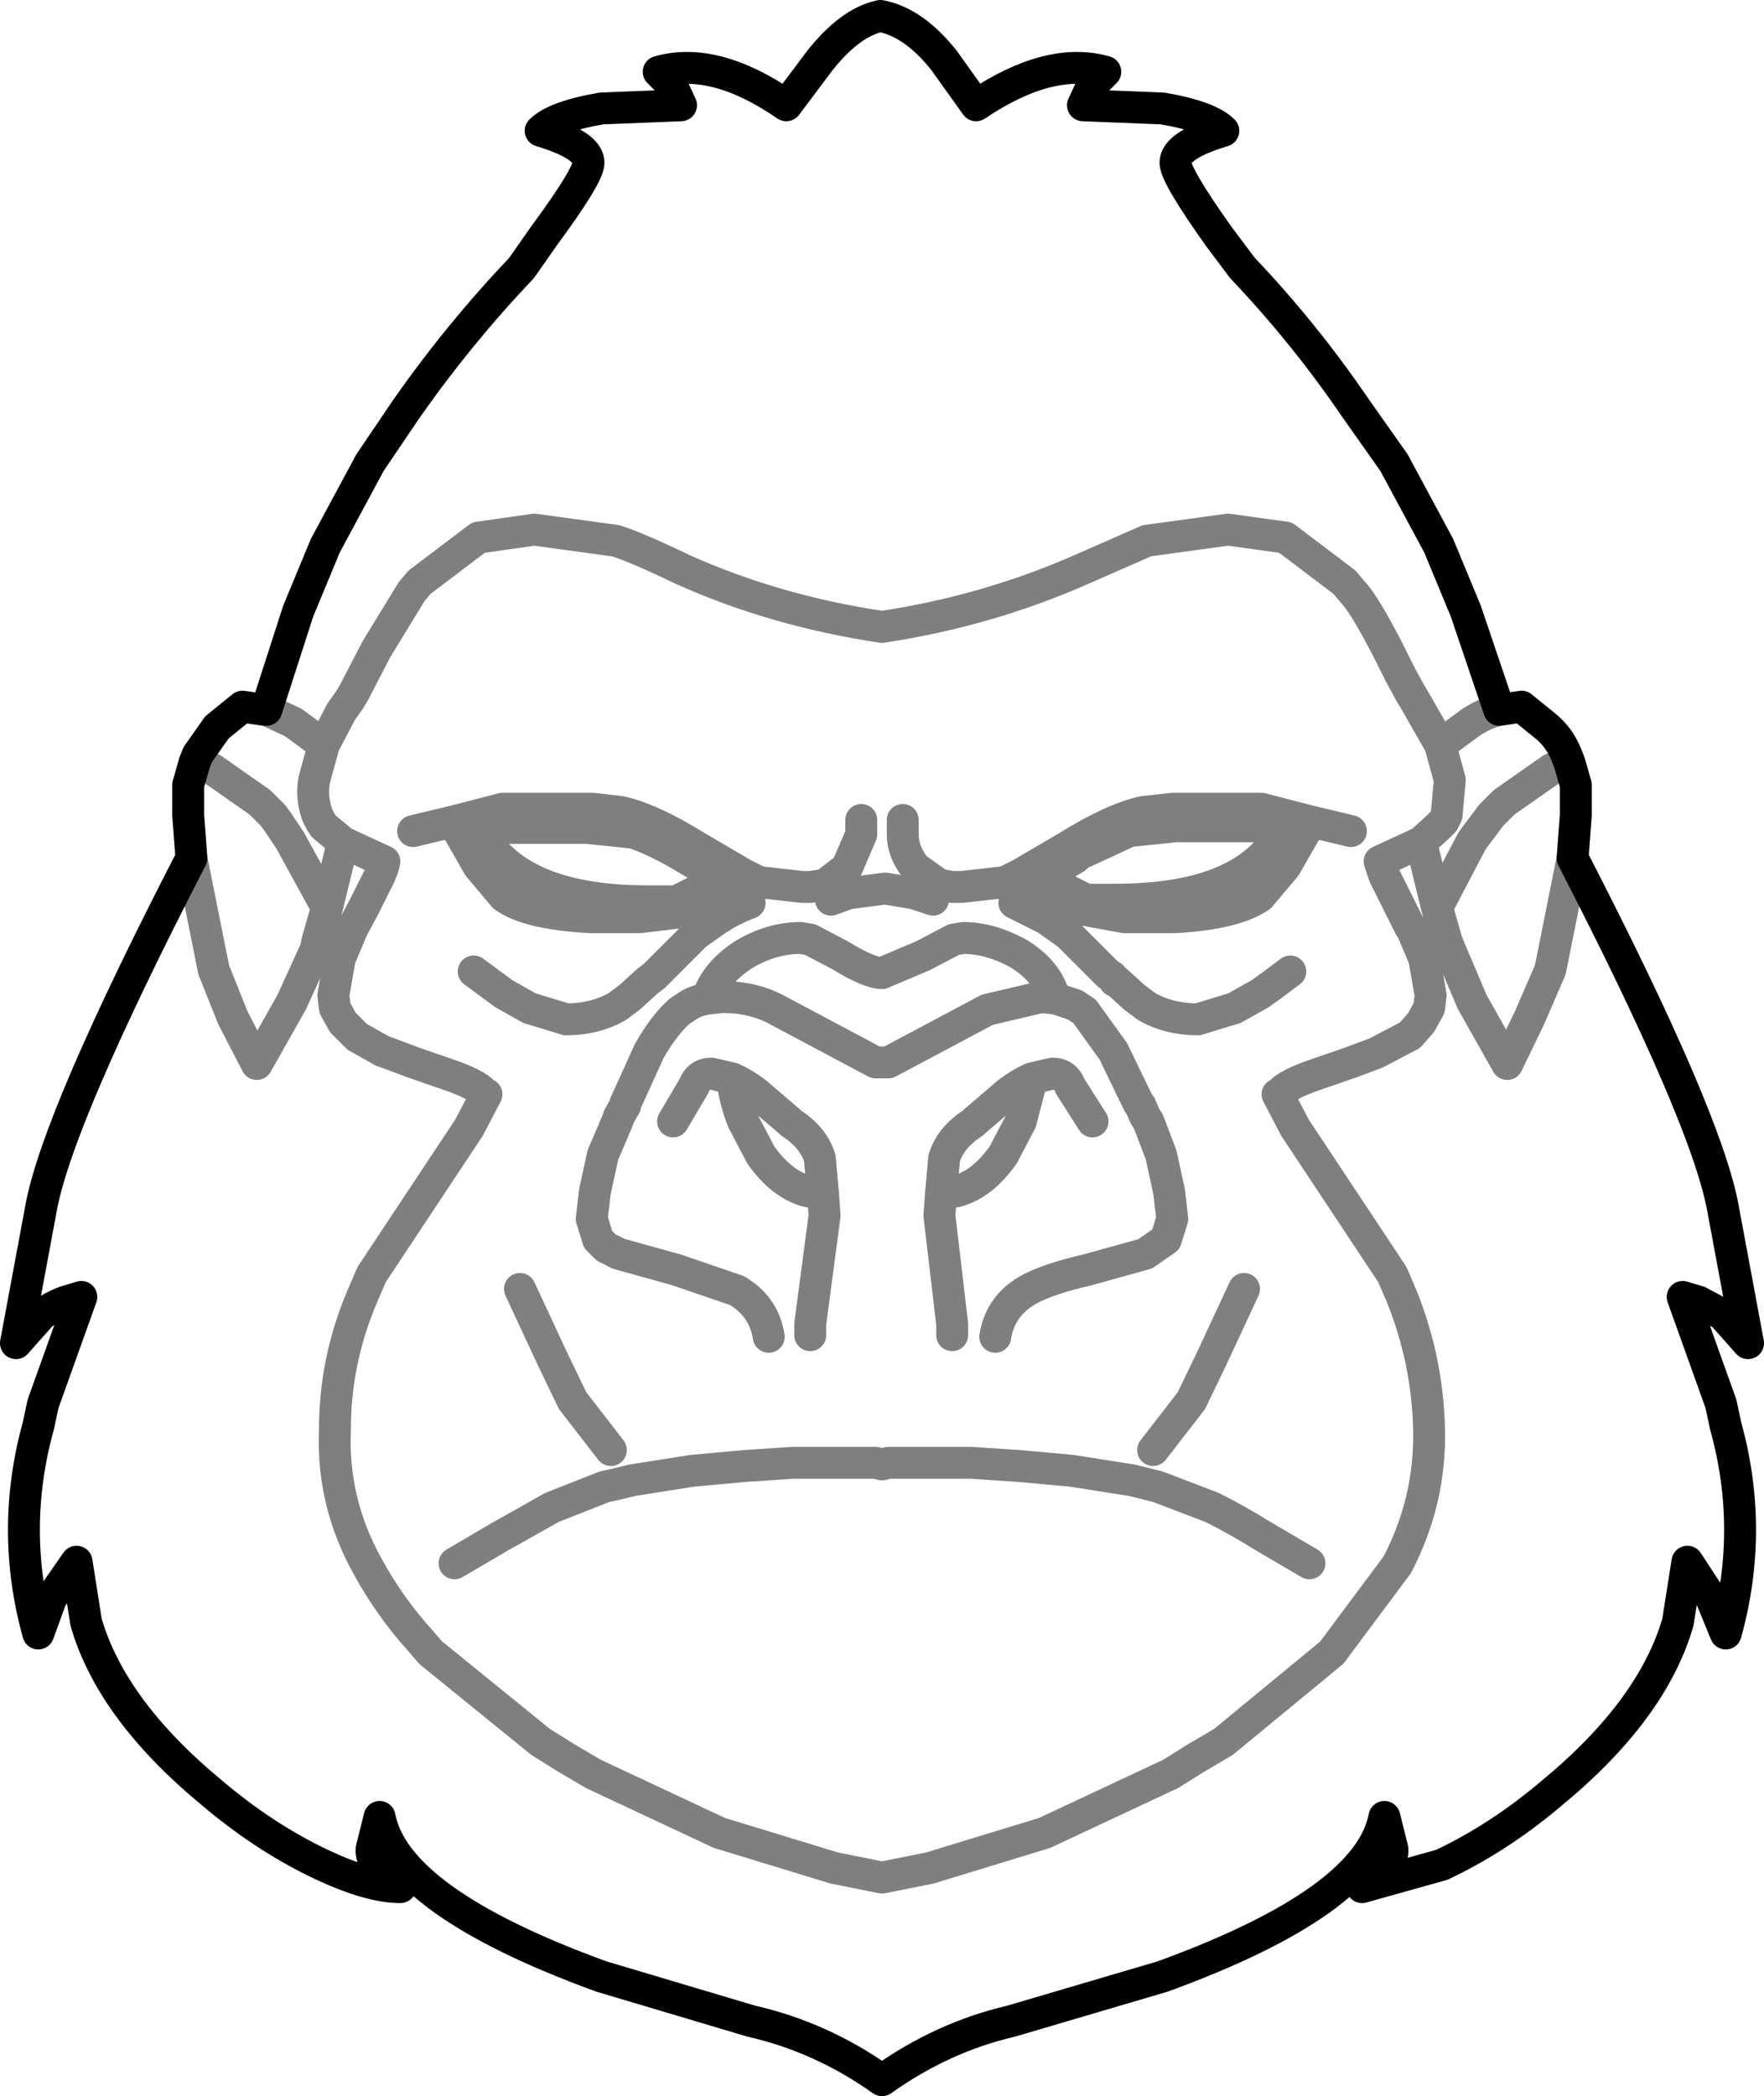 <?xml version="1.0" encoding="UTF-8" standalone="no"?>
<svg xmlns:xlink="http://www.w3.org/1999/xlink" height="65.7px" width="55.3px" xmlns="http://www.w3.org/2000/svg">
  <g transform="matrix(1.0, 0.0, 0.0, 1.0, -372.25, -158.8)">
    <path d="M419.25 181.05 L418.2 177.95 417.35 175.9 415.95 173.3 414.75 171.6 Q413.15 169.25 411.2 167.2 L410.45 166.2 Q409.1 164.3 409.1 163.9 409.1 163.35 410.6 162.9 410.15 162.45 408.7 162.2 L406.2 162.1 406.5 161.45 406.9 161.05 Q405.15 160.55 402.85 162.1 L401.85 160.7 Q400.9 159.5 399.85 159.3 398.9 159.5 397.95 160.7 L396.9 162.1 Q394.65 160.55 392.9 161.05 L393.3 161.45 393.6 162.1 391.1 162.2 Q389.65 162.45 389.2 162.9 390.7 163.35 390.7 163.9 390.7 164.3 389.3 166.2 L388.6 167.2 Q386.65 169.25 385.0 171.6 L383.85 173.3 382.45 175.9 381.6 177.95 380.6 181.05 M419.25 181.05 L419.95 180.95 420.75 181.6 Q421.15 181.95 421.35 182.45 L421.45 182.7 421.65 183.4 421.65 184.35 421.55 185.7 Q425.7 193.75 426.25 196.6 L427.05 200.9 426.25 200.0 425.5 199.6 425.0 199.45 426.2 202.8 426.35 203.5 Q427.25 206.75 426.35 210.0 L425.9 208.9 425.15 207.75 424.85 209.65 Q424.05 212.4 420.9 215.0 419.25 216.4 417.45 217.25 L414.95 217.95 Q415.95 217.3 415.9 216.75 L415.65 215.75 Q415.15 218.4 408.7 220.75 L403.95 222.15 Q401.8 222.65 399.9 224.0 398.0 222.65 395.8 222.15 L391.1 220.75 Q384.65 218.4 384.15 215.75 L383.9 216.75 Q383.85 217.3 384.8 217.95 383.85 217.95 382.35 217.25 380.55 216.4 378.9 215.0 375.75 212.4 374.95 209.65 L374.65 207.75 373.85 208.9 373.45 210.0 Q372.55 206.75 373.45 203.5 L373.6 202.8 374.8 199.45 374.3 199.6 Q373.9 199.75 373.55 200.0 L372.75 200.9 373.55 196.6 Q374.1 193.75 378.25 185.7 L378.15 184.35 378.15 183.4 378.35 182.7 378.45 182.45 379.05 181.6 379.85 180.95 380.55 181.05 380.6 181.05" fill="none" stroke="#000000" stroke-linecap="round" stroke-linejoin="round" stroke-width="1.0"/>
    <path d="M408.4 204.25 L409.6 202.7 410.25 201.35 411.25 199.2 M391.4 204.25 L390.2 202.7 389.55 201.35 388.55 199.2" fill="none" stroke="#000000" stroke-linecap="round" stroke-linejoin="round" stroke-opacity="0.498" stroke-width="1.0"/>
    <path d="M380.6 181.05 L381.45 181.45 382.4 182.15 382.95 181.1 383.2 180.75 383.35 180.5 384.05 179.15 385.15 177.35 385.4 177.05 387.25 175.65 389.0 175.4 391.55 175.75 Q392.2 175.95 393.65 176.65 396.55 177.95 399.9 178.45 403.2 177.95 406.15 176.65 L408.2 175.75 410.75 175.4 412.55 175.65 414.4 177.05 414.65 177.35 Q415.0 177.7 415.75 179.15 L416.15 179.95 416.45 180.5 416.6 180.75 416.8 181.1 417.4 182.15 418.35 181.45 Q418.8 181.15 419.25 181.05 M378.35 182.7 L378.9 182.9 380.4 183.95 380.8 184.35 380.95 184.55 381.35 185.15 382.5 187.25 383.0 185.2 382.4 184.7 382.3 184.55 382.2 184.35 Q382.0 183.8 382.1 183.25 L382.4 182.15 M421.55 185.7 L420.85 189.2 420.2 190.7 419.5 192.15 418.4 190.2 417.7 188.55 417.6 188.3 417.3 187.25 416.8 185.2 415.5 185.8 415.65 186.25 416.15 187.25 416.45 187.85 416.5 187.9 416.9 188.85 417.1 190.0 417.05 190.4 416.8 190.85 416.45 191.25 416.35 191.3 415.4 191.8 414.6 192.1 413.3 192.55 Q412.5 192.85 412.35 193.1 L412.3 193.1 412.85 194.15 415.9 198.75 416.2 199.45 Q417.0 201.45 417.05 203.6 417.1 205.85 416.05 207.85 L414.0 210.6 410.6 213.4 409.75 213.9 408.95 214.4 405.0 216.25 401.4 217.35 399.9 217.65 398.4 217.35 394.8 216.25 390.85 214.4 390.0 213.9 389.2 213.4 385.75 210.6 385.45 210.25 Q384.45 209.15 383.75 207.85 382.65 205.85 382.75 203.6 382.75 201.45 383.6 199.45 L383.9 198.75 386.95 194.15 387.5 193.1 387.45 193.1 Q387.3 192.85 386.5 192.55 L385.2 192.1 384.4 191.8 384.25 191.75 383.45 191.3 383.0 190.85 382.75 190.4 382.7 190.0 382.9 188.85 383.3 187.9 383.65 187.25 384.15 186.25 384.25 186.0 384.3 185.8 383.0 185.2 M378.25 185.7 L378.95 189.2 379.55 190.7 380.3 192.15 381.4 190.2 382.15 188.55 382.2 188.3 382.5 187.25 M400.55 184.5 L400.55 184.95 Q400.55 185.5 400.95 186.0 L401.65 186.5 401.8 186.55 402.1 186.6 402.4 186.6 403.75 186.45 404.25 186.2 405.7 185.35 Q407.15 184.45 408.1 184.25 L409.0 184.15 409.95 184.15 411.8 184.15 413.15 184.5 413.35 184.55 414.6 184.85 M399.25 184.5 L399.25 184.95 398.8 186.0 398.15 186.5 398.0 186.55 397.65 186.6 397.4 186.6 396.05 186.45 395.55 186.2 395.1 186.6 395.05 186.6 394.45 187.1 394.2 187.2 393.55 187.4 392.3 187.55 392.25 187.55 391.45 187.55 391.25 187.55 390.8 187.55 Q388.8 187.45 388.05 186.9 L387.25 185.95 386.45 184.55 385.2 184.85 M395.55 186.2 L394.1 185.35 Q392.65 184.45 391.7 184.25 L390.85 184.15 390.8 184.15 389.85 184.15 388.0 184.15 386.65 184.5 386.45 184.55 M392.1 184.9 L390.65 184.75 387.25 184.75 Q388.4 187.05 392.55 187.05 L393.45 187.05 394.85 186.35 393.5 185.55 Q392.7 185.1 392.1 184.9 M395.75 187.1 Q395.35 187.25 395.0 187.45 L394.9 187.5 394.85 187.55 394.75 187.6 394.05 188.1 392.8 189.35 392.75 189.4 392.55 189.55 392.0 190.05 391.6 190.35 Q390.9 190.75 390.0 190.75 L388.85 190.4 388.05 189.95 387.1 189.25 M396.35 200.7 Q396.2 199.75 395.35 199.25 L393.45 198.6 391.65 198.1 391.25 197.9 391.0 197.65 390.8 197.0 390.9 196.15 391.15 195.0 391.6 193.95 391.65 193.8 391.85 193.45 391.85 193.4 392.6 191.75 Q393.05 190.95 393.55 190.5 L393.7 190.4 393.85 190.3 Q394.1 190.15 394.45 190.1 L394.5 189.9 Q394.8 189.2 395.6 188.7 396.45 188.2 397.35 188.2 L397.65 188.25 398.6 188.75 Q399.5 189.3 399.9 189.3 L401.2 188.75 402.15 188.25 402.45 188.2 Q403.3 188.2 404.2 188.7 405.0 189.2 405.25 189.9 L405.35 190.1 405.95 190.3 406.1 190.4 406.25 190.5 407.15 191.75 407.95 193.4 408.0 193.45 408.15 193.8 408.25 193.95 408.65 195.0 408.9 196.15 409.0 197.0 408.8 197.65 408.15 198.1 406.35 198.6 Q405.05 198.9 404.45 199.25 403.6 199.75 403.45 200.7 M397.65 200.65 L397.65 200.3 398.1 196.9 398.05 196.2 Q396.95 196.2 396.1 195.0 L395.55 193.95 Q395.3 193.35 395.2 192.6 L394.55 192.45 Q394.15 192.45 394.0 192.85 L393.35 193.95 M404.25 186.2 L404.7 186.6 405.35 187.1 405.6 187.2 407.5 187.55 408.35 187.55 408.55 187.55 409.05 187.55 Q410.95 187.45 411.75 186.9 L412.55 185.95 413.35 184.55 M398.3 187.0 L398.85 186.8 400.0 186.65 400.9 186.8 401.5 187.0 M405.35 190.1 L404.9 190.05 403.2 190.45 400.1 192.1 399.7 192.1 396.6 190.45 Q395.85 190.05 394.9 190.05 L394.45 190.1 M398.05 196.2 L397.95 195.1 Q397.75 194.45 397.05 194.0 L397.0 193.95 395.95 193.05 Q395.55 192.75 395.2 192.6 M402.8 193.95 L402.75 194.0 Q402.05 194.45 401.85 195.1 L401.75 196.2 Q402.85 196.2 403.7 195.0 L404.25 193.95 404.6 192.6 Q404.25 192.75 403.85 193.05 L402.8 193.95 M401.75 196.2 L401.7 196.9 402.1 200.3 402.1 200.65 M417.4 182.15 L417.7 183.25 417.6 184.35 417.5 184.55 417.35 184.7 416.8 185.2 M417.3 187.25 L418.4 185.15 418.85 184.55 419.0 184.35 419.4 183.95 420.9 182.9 M409.1 184.7 L412.5 184.7 Q411.4 187.0 407.2 187.0 L406.3 187.0 404.9 186.3 405.95 185.7 Q406.1 185.55 406.25 185.5 L407.65 184.85 409.1 184.7 M404.05 187.1 L405.05 187.6 405.75 188.1 407.0 189.35 407.1 189.4 407.2 189.55 407.25 189.55 407.8 190.05 408.2 190.35 Q408.9 190.75 409.8 190.75 L410.95 190.4 411.75 189.95 412.1 189.7 412.7 189.25 M406.5 193.95 L405.8 192.85 Q405.65 192.45 405.25 192.45 L404.6 192.6 M413.3 207.8 L411.85 206.95 Q411.05 206.45 410.25 206.05 L408.55 205.4 408.15 205.3 407.75 205.2 405.85 204.9 404.2 204.75 402.7 204.65 401.15 204.65 400.1 204.65 399.9 204.7 399.7 204.65 398.6 204.65 397.1 204.65 395.6 204.75 393.95 204.9 392.05 205.2 391.65 205.3 391.2 205.4 389.55 206.05 387.95 206.95 386.5 207.8" fill="none" stroke="#000000" stroke-linecap="round" stroke-linejoin="round" stroke-opacity="0.502" stroke-width="1.0"/>
  </g>
</svg>
